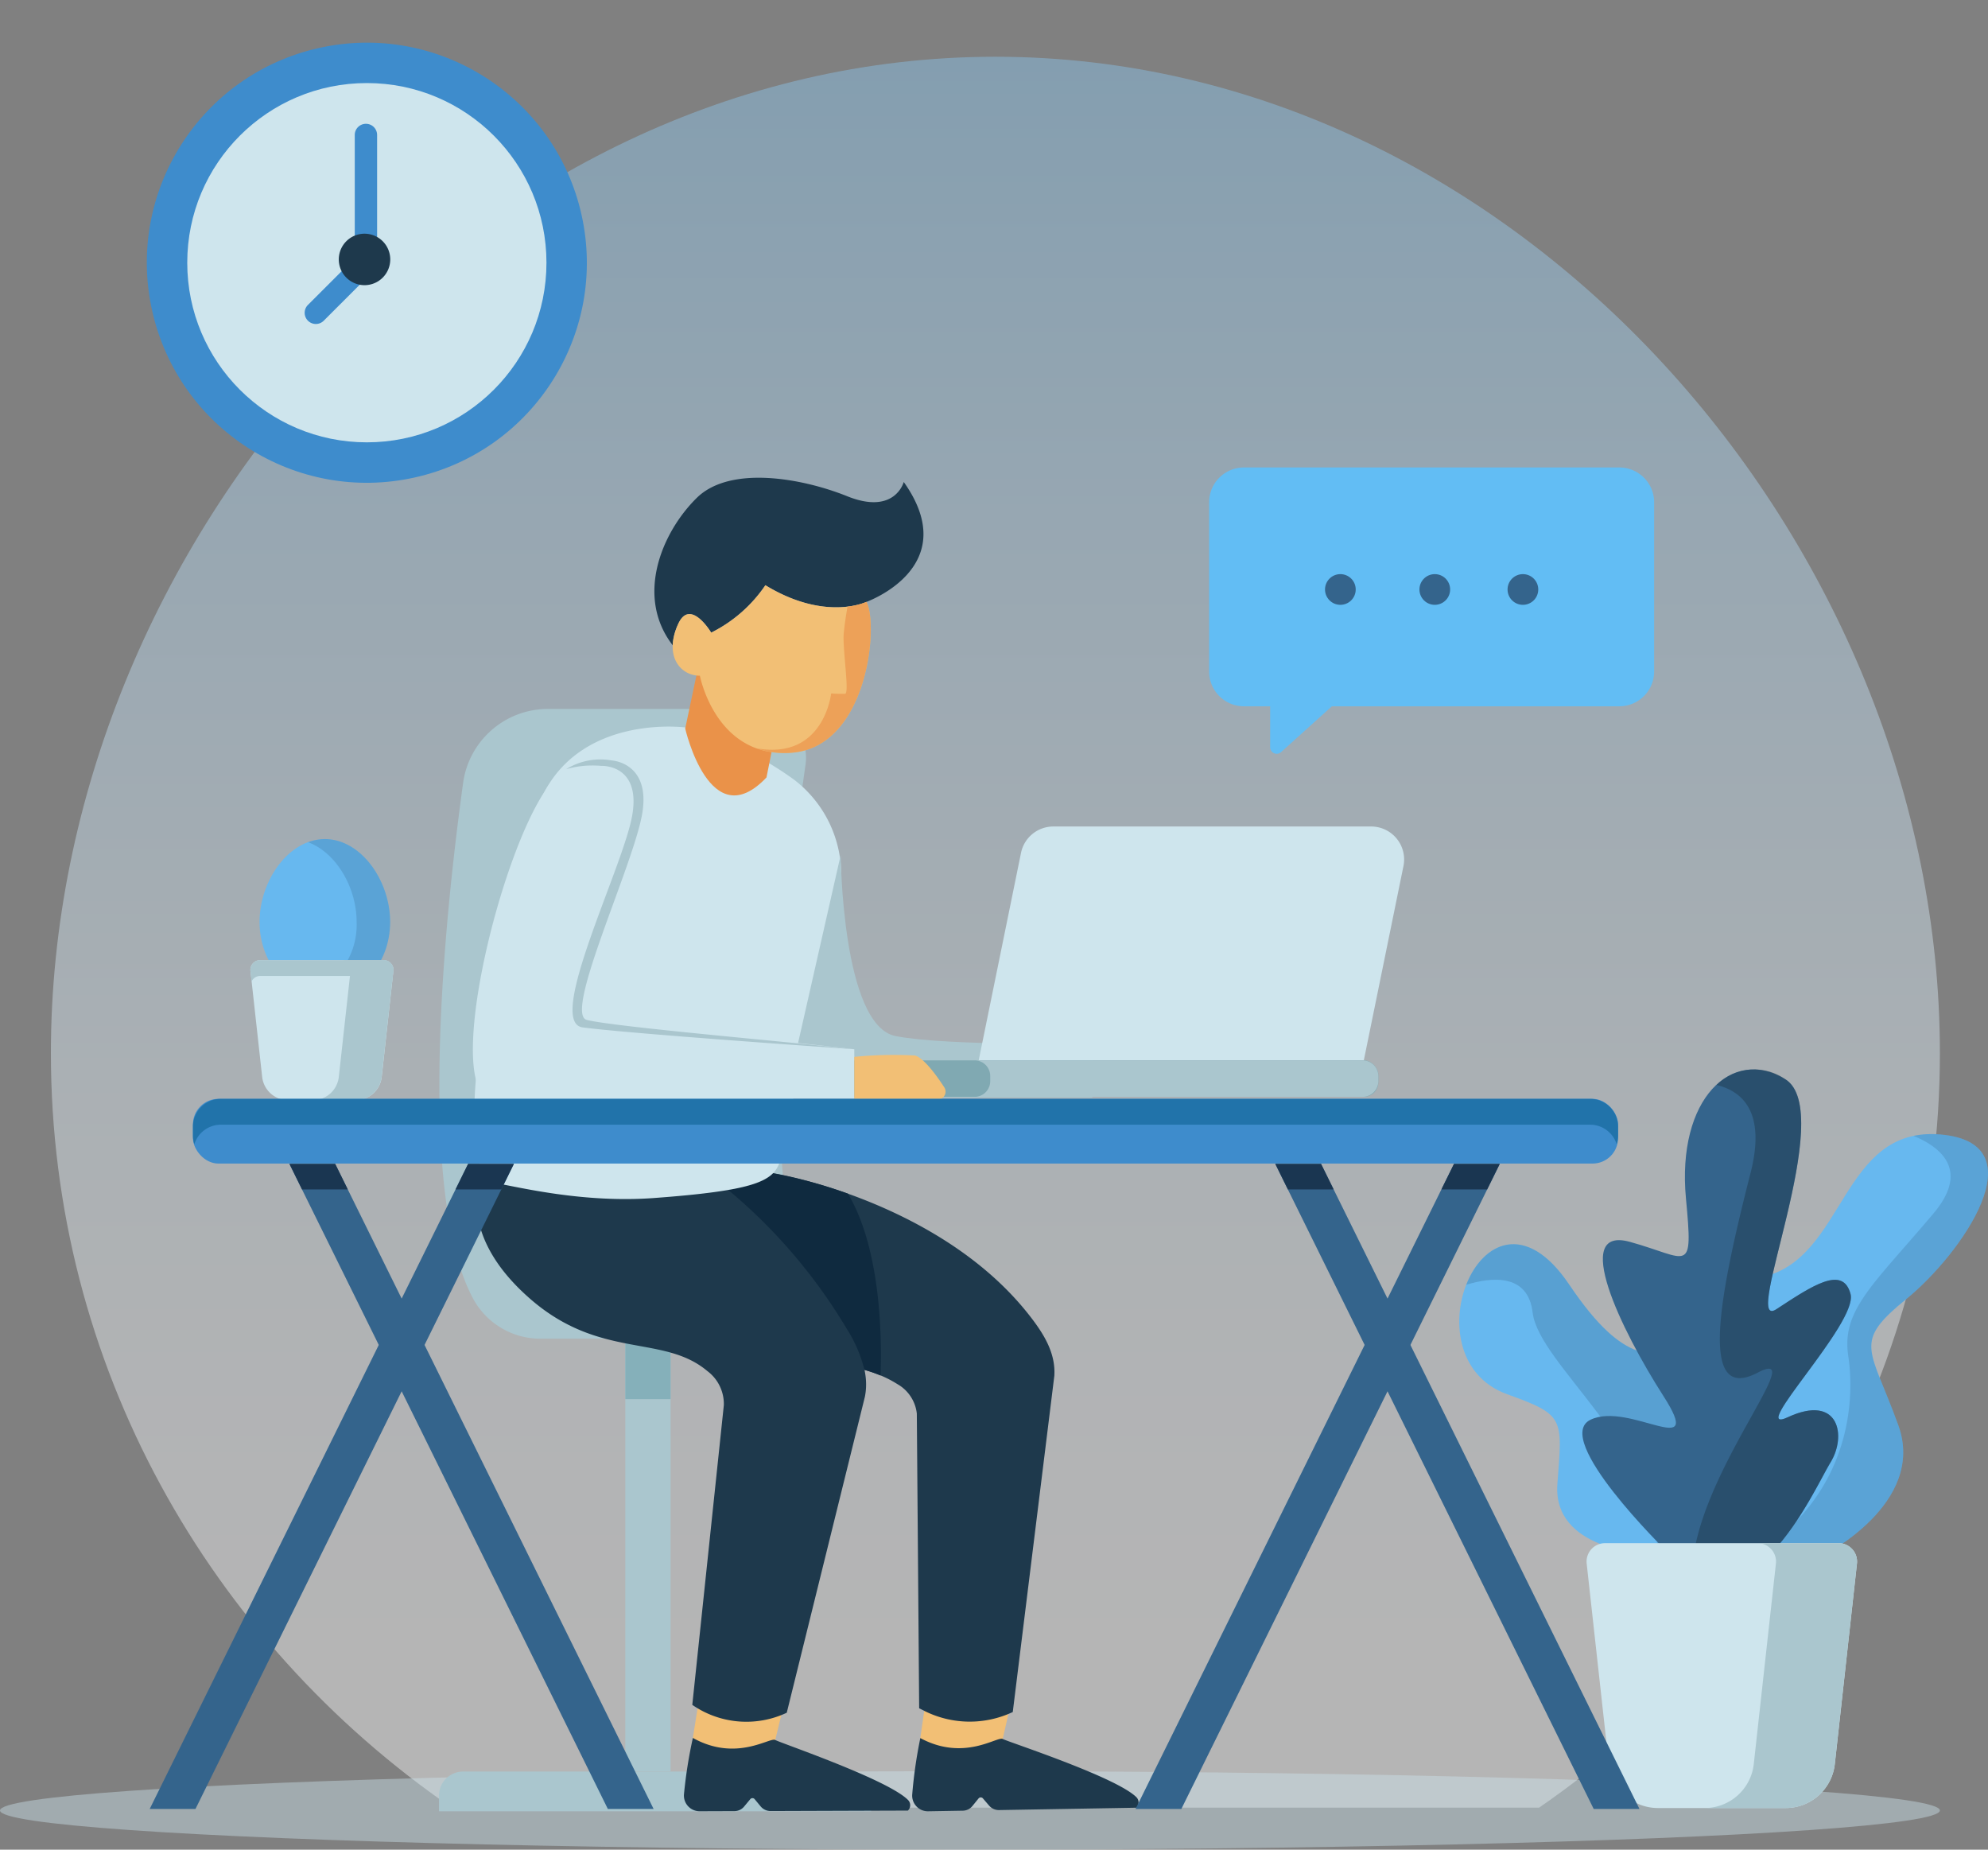 <svg xmlns="http://www.w3.org/2000/svg" xmlns:xlink="http://www.w3.org/1999/xlink" width="194.148" height="180.606" viewBox="0 0 194.148 180.606"><rect x="0" y="0" width="194.148" height="180.606" fill="#808080" stroke="none"/><defs><style>.a{opacity:0.42;fill:url(#a);}.b,.f{fill:#cee5ed;}.b{opacity:0.43;}.c{fill:#aac6ce;}.d{fill:#85b0ba;}.e{fill:#3e8ccc;}.g{fill:none;stroke:#3e8ccc;stroke-miterlimit:10;}.h,.s{fill:#1e394c;}.i{fill:#62bdf4;}.j,.l,.r{fill:#34648c;}.k{fill:#67b8ef;}.l{opacity:0.25;}.m{fill:#f2bf75;}.n{fill:#0f2a3f;}.o,.q{fill:#ea9249;}.p{fill:#80a9b2;}.q{opacity:0.67;}.r{opacity:0.29;}.s{opacity:0.48;}.t{fill:#2173aa;}.u{fill:#1a3651;}</style><linearGradient id="a" x1="0.5" y1="0.923" x2="0.5" y2="-0.187" gradientUnits="objectBoundingBox"><stop offset="0" stop-color="#fff"/><stop offset="0.126" stop-color="#f8fbfe"/><stop offset="0.305" stop-color="#e5f3fc"/><stop offset="0.516" stop-color="#c6e4f9"/><stop offset="0.752" stop-color="#9bd0f4"/><stop offset="1" stop-color="#67b8ef"/></linearGradient></defs><g transform="translate(-523.584 -127.923)"><g transform="translate(523.584 127.923)"><path class="a" d="M567.282,303.96H673.475c23.668-16.316,39.143-43.223,39.143-73.678,0-49.777-41.3-97.282-92.239-97.282s-92.24,47.506-92.24,97.282C528.139,260.738,543.614,287.644,567.282,303.96Z" transform="translate(-523.168 -127.459)"/><ellipse class="b" cx="94.725" cy="3.832" rx="94.725" ry="3.832" transform="translate(0 172.941)"/><g transform="translate(42.873 69.22)"><rect class="c" width="4.422" height="42.291" transform="translate(18.195 61.449)"/><rect class="d" width="4.422" height="5.945" transform="translate(18.195 61.449)"/><path class="c" d="M2.348,0H39.853A2.348,2.348,0,0,1,42.2,2.348V3.881a0,0,0,0,1,0,0H0a0,0,0,0,1,0,0V2.348A2.348,2.348,0,0,1,2.348,0Z" transform="translate(0 103.755)"/><path class="c" d="M572.791,252.847h30.647c-11.151-4-6.838-41.732-4.776-56.033a4.78,4.78,0,0,0-4.735-5.459H573.514a8.363,8.363,0,0,0-8.289,7.217c-1.791,12.994-4.614,39.938.978,50.369A7.463,7.463,0,0,0,572.791,252.847Z" transform="translate(-562.869 -191.355)"/></g><g transform="translate(10.176)"><circle class="e" cx="21.482" cy="21.482" r="21.482" transform="matrix(0.976, -0.218, 0.218, 0.976, 0, 9.37)"/><circle class="f" cx="17.54" cy="17.54" r="17.54" transform="translate(8.111 8.11)"/><path class="g" d="M556.415,139.822" transform="translate(-530.764 -126.837)"/><g transform="translate(19.578 12.088)"><path class="e" d="M551.941,158.546a1.091,1.091,0,0,1-.771-1.863l4.572-4.573V140.091a1.091,1.091,0,0,1,2.182,0v12.471a1.093,1.093,0,0,1-.32.772l-4.892,4.893A1.087,1.087,0,0,1,551.941,158.546Z" transform="translate(-550.85 -139)"/><path class="h" d="M558.929,151.347a2.513,2.513,0,1,0-2.513,2.512A2.513,2.513,0,0,0,558.929,151.347Z" transform="translate(-550.571 -138.103)"/></g></g><g transform="translate(118.079 45.644)"><path class="i" d="M671.856,169.75H635.195a3.4,3.4,0,0,0-3.4,3.4V189.67a3.4,3.4,0,0,0,3.4,3.4h2.56v3.994a.64.64,0,0,0,1.069.476l4.957-4.47h28.074a3.4,3.4,0,0,0,3.4-3.4V173.154A3.4,3.4,0,0,0,671.856,169.75Z" transform="translate(-631.791 -169.75)"/><g transform="translate(11.322 10.414)"><circle class="j" cx="1.499" cy="1.499" r="1.499" transform="translate(0 0)"/><circle class="j" cx="1.499" cy="1.499" r="1.499" transform="translate(9.221 0)"/><circle class="j" cx="1.499" cy="1.499" r="1.499" transform="translate(17.827)"/></g></g><g transform="translate(24.451 81.927)"><g transform="translate(0.896)"><path class="k" d="M559.566,211.094c0-4.043-2.855-8.094-6.377-8.094s-6.377,4.051-6.377,8.094,2.856,7.32,6.377,7.32S559.566,215.137,559.566,211.094Z" transform="translate(-546.812 -203)"/><path class="l" d="M552.793,203a4.714,4.714,0,0,0-1.637.308c2.727,1.006,4.74,4.394,4.74,7.786a7.218,7.218,0,0,1-4.74,7.068,5.608,5.608,0,0,0,1.637.252c3.522,0,6.377-3.277,6.377-7.32S556.315,203,552.793,203Z" transform="translate(-546.416 -203)"/></g><g transform="translate(0 11.821)"><path class="f" d="M546,214.888l1.143,10.347a2.554,2.554,0,0,0,2.538,2.273h6.6a2.553,2.553,0,0,0,2.537-2.273l1.143-10.347a.951.951,0,0,0-.945-1.055H546.942A.951.951,0,0,0,546,214.888Z" transform="translate(-545.991 -213.833)"/><path class="c" d="M546.942,215.379h12.066a.936.936,0,0,1,.833.53l.112-1.021a.951.951,0,0,0-.945-1.055H546.942a.951.951,0,0,0-.945,1.055l.114,1.021A.934.934,0,0,1,546.942,215.379Z" transform="translate(-545.991 -213.833)"/><path class="c" d="M558.5,213.833h-4.183a.951.951,0,0,1,.945,1.055l-1.144,10.347a2.553,2.553,0,0,1-2.537,2.273h4.184a2.553,2.553,0,0,0,2.537-2.273l1.143-10.347A.951.951,0,0,0,558.5,213.833Z" transform="translate(-545.481 -213.833)"/></g></g><g transform="translate(46.179 46.645)"><g transform="translate(0.329 63.094)"><g transform="translate(17.679 4.656)"><path class="m" d="M606.38,280.764l-.433,2.99,2.275,2.911,5.771-2.825.625-2.735-7.183-1.086Z" transform="translate(-580.257 -228.441)"/><path class="h" d="M611.1,290.076l.6-.738a.278.278,0,0,1,.428-.007l.6.7a1.252,1.252,0,0,0,.971.439l13.408-.229a.718.718,0,0,0,.023-1.013c-1.964-1.984-12.542-5.413-13.068-5.7s-3.761,2.224-8.047-.086a45.463,45.463,0,0,0-.794,5.531,1.531,1.531,0,0,0,1.549,1.616l3.4-.058A1.229,1.229,0,0,0,611.1,290.076Z" transform="translate(-580.323 -228.129)"/><path class="h" d="M583.922,234.544s-5.567,6.155,4.627,12.843c7.152,4.692,12.788,3.258,17.278,6.1a3.782,3.782,0,0,1,1.927,2.9l.228,28.771.542.27a9.885,9.885,0,0,0,8.6.094h0l4.059-32.828c.145-2.263-1.077-4.171-2.478-5.954-7.8-9.916-21.6-13.276-25.092-13.849C589.069,232.153,583.922,234.544,583.922,234.544Z" transform="translate(-582.404 -232.753)"/></g><path class="m" d="M586.066,280.76l-.474,2.984,2.235,2.942,5.809-2.746.662-2.726-7.168-1.184Z" transform="translate(-564.435 -223.785)"/><path class="h" d="M590.665,290.135l.606-.729a.277.277,0,0,1,.428,0l.588.709a1.252,1.252,0,0,0,.966.452l13.41-.045a.721.721,0,0,0,.036-1.014c-1.937-2.01-12.466-5.583-12.988-5.88s-3.792,2.173-8.045-.2a45.342,45.342,0,0,0-.871,5.521,1.531,1.531,0,0,0,1.527,1.637l3.4-.012A1.224,1.224,0,0,0,590.665,290.135Z" transform="translate(-564.508 -223.474)"/><path class="h" d="M568.476,229.567s-6.746,7.519,3.009,16.011c6.843,5.957,12.983,3.41,17.293,7.043a4.012,4.012,0,0,1,1.608,3.328l-3.081,29.266.232.152a9.274,9.274,0,0,0,8.994.613h0l7.627-30.839c.478-2.357-.534-4.538-1.75-6.613-6.769-11.54-17.4-18.418-20.985-19.522C576.756,227.571,568.476,229.567,568.476,229.567Z" transform="translate(-566.204 -228.487)"/><path class="n" d="M603.634,252.65a13.389,13.389,0,0,0-1.571-.546,13.42,13.42,0,0,0-1.713-3.983,52.818,52.818,0,0,0-11.589-13.586c2.444-.415,3.688-.938,4.365-1.626a45.945,45.945,0,0,1,7.322,1.986C603.764,240.439,603.754,249.442,603.634,252.65Z" transform="translate(-564.146 -228.083)"/></g><path class="f" d="M586.656,193.022s-9.729-1.3-13.772,6.283-10.081,37.3-4.8,38.2c2.337.4,8.571,1.969,15.478,1.463,9.5-.7,11.562-1.569,12.246-3.375l6.05-27.694a11.71,11.71,0,0,0-4.593-9.777A32.973,32.973,0,0,0,586.656,193.022Z" transform="translate(-565.892 -168.636)"/><path class="c" d="M599.273,204.42s.127,16.678,5.37,17.689,19.206.7,19.206.7v5.307H593.9Z" transform="translate(-563.348 -167.589)"/><path class="o" d="M592.844,198.466l1.18-5.9-7.651-5.828-1.466,6.954S587.32,204.312,592.844,198.466Z" transform="translate(-564.168 -169.202)"/><path class="h" d="M602.855,182.792s-4,1.948-9.867-1.626a13.882,13.882,0,0,1-5.29,4.629s-2.042-3.423-3.218-.858a5.427,5.427,0,0,0-.54,2.093c-3.681-4.753-1.086-11.017,2.347-14.393,3.252-3.2,10.291-1.93,14.689-.163,4.668,1.879,5.526-1.39,5.526-1.39C612.4,179.394,602.855,182.792,602.855,182.792Z" transform="translate(-564.42 -170.668)"/><path class="m" d="M587.547,184.916s-2.043-3.423-3.218-.859c-1.425,3.112.183,5.063,2.114,5.063,0,0,1.533,8.094,8.97,7.522s8.508-12.513,7.293-14.729c0,0-4,1.948-9.867-1.627A13.834,13.834,0,0,1,587.547,184.916Z" transform="translate(-564.271 -169.79)"/><g transform="translate(34.066 34.055)"><path class="f" d="M649.5,201.876h-31.04a3.221,3.221,0,0,0-3.155,2.576l-4.131,20.254h37.61l3.871-18.968A3.22,3.22,0,0,0,649.5,201.876Z" transform="translate(-595.838 -201.876)"/><rect class="p" width="54.363" height="3.56" rx="1.404" transform="translate(0 22.833)"/><path class="c" d="M648.7,222.8H610.8a1.531,1.531,0,0,1,1.532,1.532v.5a1.531,1.531,0,0,1-1.532,1.532h37.9a1.532,1.532,0,0,0,1.532-1.532v-.5A1.532,1.532,0,0,0,648.7,222.8Z" transform="translate(-595.872 -199.967)"/></g><path class="f" d="M603.154,224.168c-6.043-.7-23-2.433-25.9-2.734-3.664-.38,4.3-15.163,5.18-20.216s-2.969-5.244-2.969-5.244a6.174,6.174,0,0,0-6.57,3.062c-4.138,6.267-8.746,24.585-6.317,29.108a1.635,1.635,0,0,0,1.445.857h35.133Z" transform="translate(-565.902 -168.366)"/><path class="c" d="M602.392,224.168s-21.827-1.5-26.533-2.133c-3.651-.49,3.959-15.636,4.843-20.69s-3.033-4.844-3.033-4.844a9.38,9.38,0,0,0-3.408.32,6.318,6.318,0,0,1,4.442-.849s3.851.192,2.967,5.247-7.707,19.521-5.4,20.09C579.105,222.007,596.348,223.466,602.392,224.168Z" transform="translate(-565.14 -168.366)"/><path class="m" d="M600.04,226.669h8.142a.769.769,0,0,0,.646-1.188c-.763-1.172-1.966-2.827-2.849-3.108a38.744,38.744,0,0,0-5.939.134Z" transform="translate(-562.788 -165.957)"/><path class="q" d="M602.019,181.777a6.481,6.481,0,0,1-1.843.459c-.1.551-.277,1.611-.372,2.615-.136,1.432.579,5.865.136,5.9a13.027,13.027,0,0,1-1.364-.034s-.682,6.411-7.093,5.387l-.167-.025a8.1,8.1,0,0,0,3.41.428C602.162,195.935,603.234,183.993,602.019,181.777Z" transform="translate(-563.584 -169.654)"/></g><g transform="translate(142.511 104.418)"><g transform="translate(22.614 6.316)"><path class="k" d="M687.724,270.586s10.226-5.072,7.444-12.762-4.5-8.017.818-12.354,13.008-15.216,3.273-16.035-9.245,12.108-17.344,13.908S669.4,279.012,687.724,270.586Z" transform="translate(-674.904 -229.398)"/><path class="l" d="M679.277,271.347c1.963.911,4.6.822,8.048-.762,0,0,10.226-5.072,7.444-12.762s-4.5-8.017.818-12.354,13.008-15.216,3.273-16.035a8.936,8.936,0,0,0-2.6.139c2.739,1.138,5.465,3.4,1.942,7.574-5.865,6.957-9,9.412-8.321,13.913C690.552,255.451,690.174,265.416,679.277,271.347Z" transform="translate(-674.505 -229.398)"/></g><g transform="translate(0 17.066)"><path class="k" d="M672.271,269.441s-9-.327-8.508-6.791.741-6.715-4.909-8.753c-9.98-3.6-2.079-22.77,6.054-10.717,5.645,8.364,8.1,6.483,11.781,7.138S688.388,272.3,672.271,269.441Z" transform="translate(-654.18 -239.249)"/><path class="r" d="M676.632,250.318c-3.682-.655-6.136,1.227-11.781-7.138-4.257-6.31-8.445-4.059-10.045.029,2.4-.733,6.033-1.173,6.486,2.724.588,5.057,12.417,13.359,12.176,23.681.157.016.309.027.462.039,1.721-4.54,3.993-10.427,5.937-15.443C678.826,252.048,677.584,250.488,676.632,250.318Z" transform="translate(-654.123 -239.249)"/></g><g transform="translate(12.024)"><path class="j" d="M673.352,270.582s-11.167-10.922-7.363-12.763,11.29,4.173,7.117-2.331-9.03-16.635-3.263-15.039,6.186,3.348,5.472-4.227c-.923-9.8,4.54-14.848,9.693-11.658s-4.417,24.788-.859,22.457,6.5-4.3,7.24-1.472-10.189,13.9-6.136,12.025c5.032-2.331,5.768,1.841,4.173,4.418S681.205,279.908,673.352,270.582Z" transform="translate(-665.199 -223.61)"/><path class="s" d="M688.531,261.991c1.6-2.577.859-6.749-4.173-4.418-4.053,1.879,6.873-9.2,6.136-12.025s-3.681-.859-7.24,1.472,6.014-19.266.859-22.457a5.26,5.26,0,0,0-6.71.563c2.668.653,4.8,2.8,3.324,8.593-3.137,12.276-5.047,22.507.682,19.506,5.4-2.826-6.267,10.2-6.386,19.588C681.719,276.64,687.113,264.282,688.531,261.991Z" transform="translate(-664.303 -223.609)"/></g><g transform="translate(12.433 46.257)"><path class="f" d="M665.585,267.995l2.162,19.568a4.827,4.827,0,0,0,4.8,4.3h12.473a4.827,4.827,0,0,0,4.8-4.3l2.162-19.568A1.8,1.8,0,0,0,690.19,266H667.372A1.8,1.8,0,0,0,665.585,267.995Z" transform="translate(-665.574 -266)"/><path class="c" d="M689.226,266h-7.911a1.8,1.8,0,0,1,1.787,1.995l-2.162,19.568a4.827,4.827,0,0,1-4.8,4.3h7.911a4.827,4.827,0,0,0,4.8-4.3l2.162-19.568A1.8,1.8,0,0,0,689.226,266Z" transform="translate(-664.61 -266)"/></g></g><g transform="translate(14.619 107.294)"><g transform="translate(4.223)"><rect class="e" width="139.178" height="6.318" rx="2.491" transform="translate(0 0)"/><path class="t" d="M677.312,226.246H543.57a2.718,2.718,0,0,0-2.718,2.718v.881a2.712,2.712,0,0,0,.14.824,2.71,2.71,0,0,1,2.579-1.9H677.312a2.709,2.709,0,0,1,2.578,1.9,2.712,2.712,0,0,0,.141-.824v-.881A2.719,2.719,0,0,0,677.312,226.246Z" transform="translate(-540.852 -226.246)"/></g><g transform="translate(0 6.349)"><g transform="translate(13.646)"><path class="j" d="M585.054,295.051h-4.47l-31.1-62.986h4.47Z" transform="translate(-549.486 -232.064)"/></g><path class="j" d="M536.981,295.051h4.47l31.1-62.986h-4.47Z" transform="translate(-536.981 -232.064)"/><g transform="translate(109.926)"><path class="j" d="M673.284,295.051h-4.47l-31.1-62.986h4.47Z" transform="translate(-637.717 -232.064)"/></g><g transform="translate(96.28)"><path class="j" d="M625.212,295.051h4.47l31.1-62.986h-4.47Z" transform="translate(-625.212 -232.064)"/></g><g transform="translate(13.646)"><path class="u" d="M555.188,234.56l-1.232-2.5h-4.47l1.232,2.5Z" transform="translate(-549.486 -232.064)"/></g><g transform="translate(29.866)"><path class="u" d="M568.82,234.56l1.232-2.5h-4.47l-1.232,2.5Z" transform="translate(-564.35 -232.064)"/></g><g transform="translate(109.926)"><path class="u" d="M643.419,234.56l-1.232-2.5h-4.47l1.232,2.5Z" transform="translate(-637.717 -232.064)"/></g><g transform="translate(126.146)"><path class="u" d="M657.05,234.56l1.232-2.5h-4.47l-1.232,2.5Z" transform="translate(-652.58 -232.064)"/></g></g></g></g></g></svg>